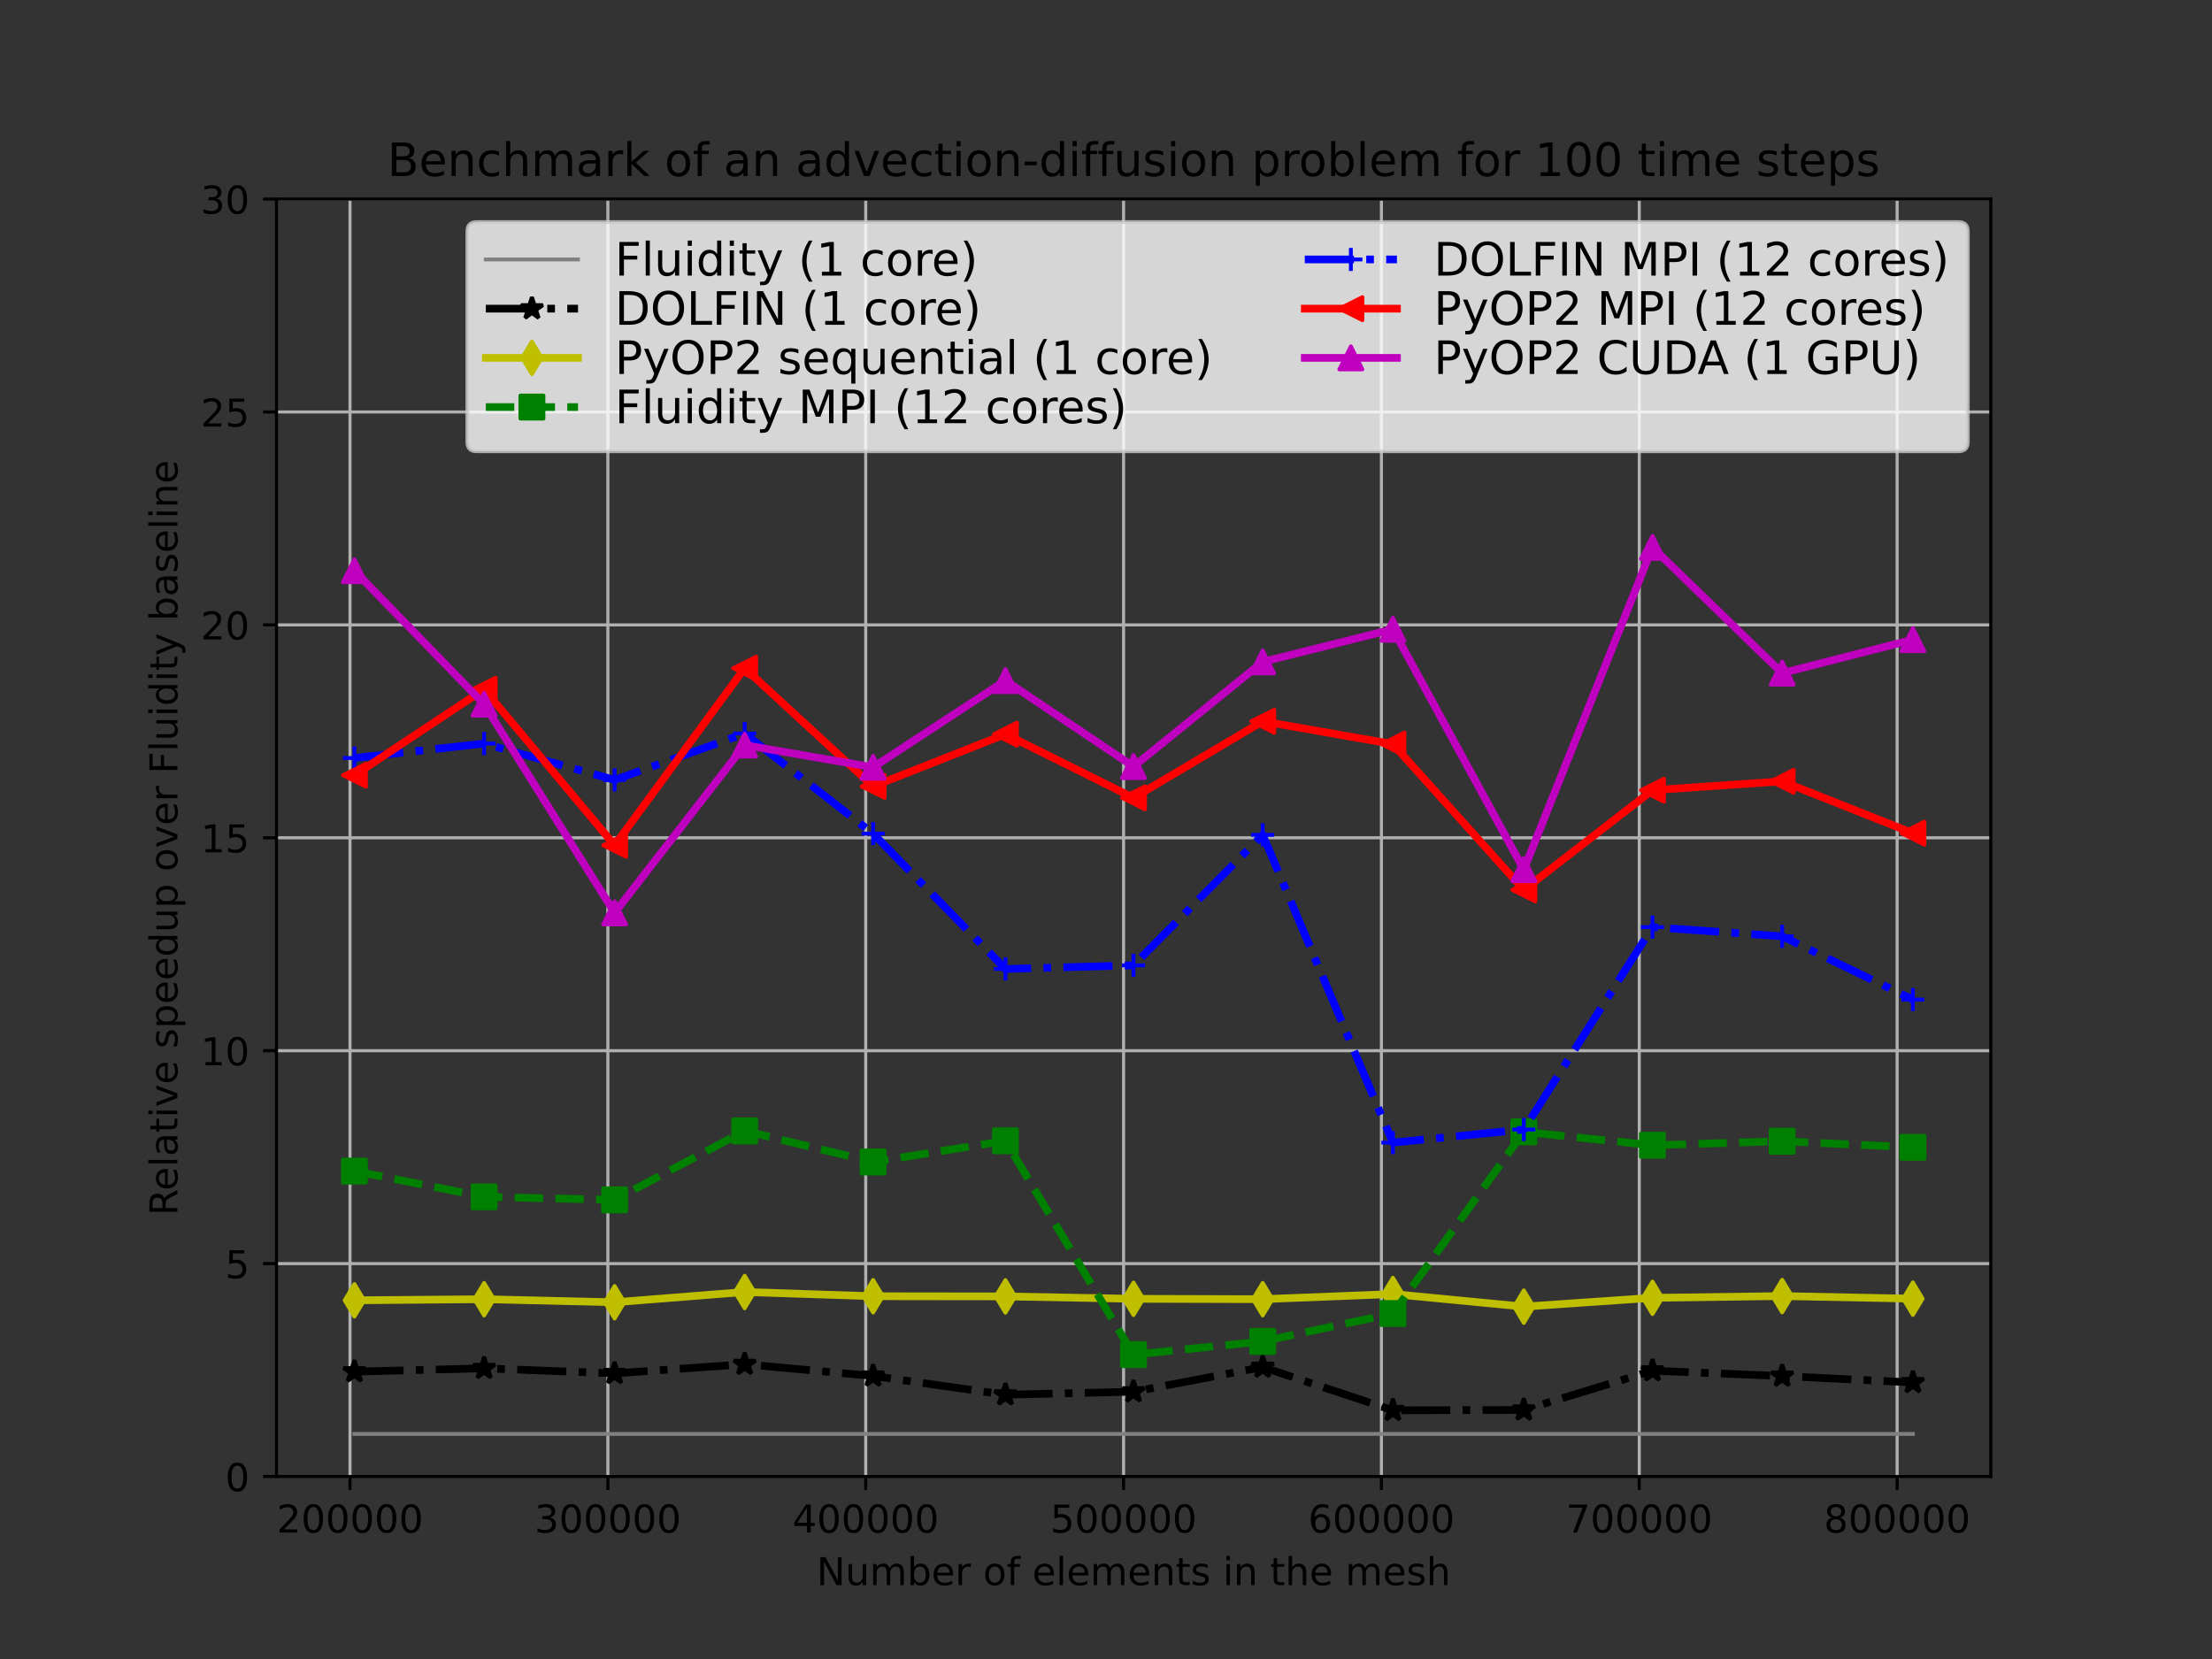 <?xml version="1.0" encoding="utf-8" standalone="no"?>
<!DOCTYPE svg PUBLIC "-//W3C//DTD SVG 1.1//EN"
  "http://www.w3.org/Graphics/SVG/1.1/DTD/svg11.dtd">
<!-- Created with matplotlib (https://matplotlib.org/) -->
<svg height="432pt" version="1.1" viewBox="0 0 576 432" width="576pt" xmlns="http://www.w3.org/2000/svg" xmlns:xlink="http://www.w3.org/1999/xlink">
 <rect x="0" y="0" width="576" height="432" fill="#333333" stroke="none"/>
 <defs>
  <style type="text/css">*{stroke-linecap:butt;stroke-linejoin:round;}</style>
 </defs>
 <g id="figure_1">
  <g id="patch_1">
   <path d="M 0 432 
L 576 432 
L 576 0 
L 0 0 
z
" style="fill:none;"/>
  </g>
  <g id="axes_1">
   <g id="patch_2">
    <path d="M 72 384.48 
L 518.4 384.48 
L 518.4 51.84 
L 72 51.84 
z
" style="fill:none;"/>
   </g>
   <g id="matplotlib.axis_1">
    <g id="xtick_1">
     <g id="line2d_1">
      <path clip-path="url(#pff2363f950)" d="M 91.141 384.48 
L 91.141 51.84 
" style="fill:none;stroke:#b0b0b0;stroke-linecap:square;stroke-width:0.8;"/>
     </g>
     <g id="line2d_2">
      <defs>
       <path d="M 0 0 
L 0 3.5 
" id="m04646d1bdc" style="stroke:#000000;stroke-width:0.8;"/>
      </defs>
      <g>
       <use style="stroke:#000000;stroke-width:0.8;" x="91.141" xlink:href="#m04646d1bdc" y="384.48"/>
      </g>
     </g>
     <g id="text_1">
      <!-- 200000 -->
      <g transform="translate(72.054 399.078)scale(0.1 -0.1)">
       <defs>
        <path d="M 19.188 8.297 
L 53.609 8.297 
L 53.609 0 
L 7.328 0 
L 7.328 8.297 
Q 12.938 14.109 22.625 23.891 
Q 32.328 33.688 34.812 36.531 
Q 39.547 41.844 41.422 45.531 
Q 43.312 49.219 43.312 52.781 
Q 43.312 58.594 39.234 62.25 
Q 35.156 65.922 28.609 65.922 
Q 23.969 65.922 18.812 64.312 
Q 13.672 62.703 7.812 59.422 
L 7.812 69.391 
Q 13.766 71.781 18.938 73 
Q 24.125 74.219 28.422 74.219 
Q 39.75 74.219 46.484 68.547 
Q 53.219 62.891 53.219 53.422 
Q 53.219 48.922 51.531 44.891 
Q 49.859 40.875 45.406 35.406 
Q 44.188 33.984 37.641 27.219 
Q 31.109 20.453 19.188 8.297 
z
" id="DejaVuSans-50"/>
        <path d="M 31.781 66.406 
Q 24.172 66.406 20.328 58.906 
Q 16.5 51.422 16.5 36.375 
Q 16.5 21.391 20.328 13.891 
Q 24.172 6.391 31.781 6.391 
Q 39.453 6.391 43.281 13.891 
Q 47.125 21.391 47.125 36.375 
Q 47.125 51.422 43.281 58.906 
Q 39.453 66.406 31.781 66.406 
z
M 31.781 74.219 
Q 44.047 74.219 50.516 64.516 
Q 56.984 54.828 56.984 36.375 
Q 56.984 17.969 50.516 8.266 
Q 44.047 -1.422 31.781 -1.422 
Q 19.531 -1.422 13.062 8.266 
Q 6.594 17.969 6.594 36.375 
Q 6.594 54.828 13.062 64.516 
Q 19.531 74.219 31.781 74.219 
z
" id="DejaVuSans-48"/>
       </defs>
       <use xlink:href="#DejaVuSans-50"/>
       <use x="63.623" xlink:href="#DejaVuSans-48"/>
       <use x="127.246" xlink:href="#DejaVuSans-48"/>
       <use x="190.869" xlink:href="#DejaVuSans-48"/>
       <use x="254.492" xlink:href="#DejaVuSans-48"/>
       <use x="318.115" xlink:href="#DejaVuSans-48"/>
      </g>
     </g>
    </g>
    <g id="xtick_2">
     <g id="line2d_3">
      <path clip-path="url(#pff2363f950)" d="M 158.286 384.48 
L 158.286 51.84 
" style="fill:none;stroke:#b0b0b0;stroke-linecap:square;stroke-width:0.8;"/>
     </g>
     <g id="line2d_4">
      <g>
       <use style="stroke:#000000;stroke-width:0.8;" x="158.286" xlink:href="#m04646d1bdc" y="384.48"/>
      </g>
     </g>
     <g id="text_2">
      <!-- 300000 -->
      <g transform="translate(139.198 399.078)scale(0.1 -0.1)">
       <defs>
        <path d="M 40.578 39.312 
Q 47.656 37.797 51.625 33 
Q 55.609 28.219 55.609 21.188 
Q 55.609 10.406 48.188 4.484 
Q 40.766 -1.422 27.094 -1.422 
Q 22.516 -1.422 17.656 -0.516 
Q 12.797 0.391 7.625 2.203 
L 7.625 11.719 
Q 11.719 9.328 16.594 8.109 
Q 21.484 6.891 26.812 6.891 
Q 36.078 6.891 40.938 10.547 
Q 45.797 14.203 45.797 21.188 
Q 45.797 27.641 41.281 31.266 
Q 36.766 34.906 28.719 34.906 
L 20.219 34.906 
L 20.219 43.016 
L 29.109 43.016 
Q 36.375 43.016 40.234 45.922 
Q 44.094 48.828 44.094 54.297 
Q 44.094 59.906 40.109 62.906 
Q 36.141 65.922 28.719 65.922 
Q 24.656 65.922 20.016 65.031 
Q 15.375 64.156 9.812 62.312 
L 9.812 71.094 
Q 15.438 72.656 20.344 73.438 
Q 25.25 74.219 29.594 74.219 
Q 40.828 74.219 47.359 69.109 
Q 53.906 64.016 53.906 55.328 
Q 53.906 49.266 50.438 45.094 
Q 46.969 40.922 40.578 39.312 
z
" id="DejaVuSans-51"/>
       </defs>
       <use xlink:href="#DejaVuSans-51"/>
       <use x="63.623" xlink:href="#DejaVuSans-48"/>
       <use x="127.246" xlink:href="#DejaVuSans-48"/>
       <use x="190.869" xlink:href="#DejaVuSans-48"/>
       <use x="254.492" xlink:href="#DejaVuSans-48"/>
       <use x="318.115" xlink:href="#DejaVuSans-48"/>
      </g>
     </g>
    </g>
    <g id="xtick_3">
     <g id="line2d_5">
      <path clip-path="url(#pff2363f950)" d="M 225.43 384.48 
L 225.43 51.84 
" style="fill:none;stroke:#b0b0b0;stroke-linecap:square;stroke-width:0.8;"/>
     </g>
     <g id="line2d_6">
      <g>
       <use style="stroke:#000000;stroke-width:0.8;" x="225.43" xlink:href="#m04646d1bdc" y="384.48"/>
      </g>
     </g>
     <g id="text_3">
      <!-- 400000 -->
      <g transform="translate(206.342 399.078)scale(0.1 -0.1)">
       <defs>
        <path d="M 37.797 64.312 
L 12.891 25.391 
L 37.797 25.391 
z
M 35.203 72.906 
L 47.609 72.906 
L 47.609 25.391 
L 58.016 25.391 
L 58.016 17.188 
L 47.609 17.188 
L 47.609 0 
L 37.797 0 
L 37.797 17.188 
L 4.891 17.188 
L 4.891 26.703 
z
" id="DejaVuSans-52"/>
       </defs>
       <use xlink:href="#DejaVuSans-52"/>
       <use x="63.623" xlink:href="#DejaVuSans-48"/>
       <use x="127.246" xlink:href="#DejaVuSans-48"/>
       <use x="190.869" xlink:href="#DejaVuSans-48"/>
       <use x="254.492" xlink:href="#DejaVuSans-48"/>
       <use x="318.115" xlink:href="#DejaVuSans-48"/>
      </g>
     </g>
    </g>
    <g id="xtick_4">
     <g id="line2d_7">
      <path clip-path="url(#pff2363f950)" d="M 292.574 384.48 
L 292.574 51.84 
" style="fill:none;stroke:#b0b0b0;stroke-linecap:square;stroke-width:0.8;"/>
     </g>
     <g id="line2d_8">
      <g>
       <use style="stroke:#000000;stroke-width:0.8;" x="292.574" xlink:href="#m04646d1bdc" y="384.48"/>
      </g>
     </g>
     <g id="text_4">
      <!-- 500000 -->
      <g transform="translate(273.486 399.078)scale(0.1 -0.1)">
       <defs>
        <path d="M 10.797 72.906 
L 49.516 72.906 
L 49.516 64.594 
L 19.828 64.594 
L 19.828 46.734 
Q 21.969 47.469 24.109 47.828 
Q 26.266 48.188 28.422 48.188 
Q 40.625 48.188 47.75 41.5 
Q 54.891 34.812 54.891 23.391 
Q 54.891 11.625 47.562 5.094 
Q 40.234 -1.422 26.906 -1.422 
Q 22.312 -1.422 17.547 -0.641 
Q 12.797 0.141 7.719 1.703 
L 7.719 11.625 
Q 12.109 9.234 16.797 8.062 
Q 21.484 6.891 26.703 6.891 
Q 35.156 6.891 40.078 11.328 
Q 45.016 15.766 45.016 23.391 
Q 45.016 31 40.078 35.438 
Q 35.156 39.891 26.703 39.891 
Q 22.75 39.891 18.812 39.016 
Q 14.891 38.141 10.797 36.281 
z
" id="DejaVuSans-53"/>
       </defs>
       <use xlink:href="#DejaVuSans-53"/>
       <use x="63.623" xlink:href="#DejaVuSans-48"/>
       <use x="127.246" xlink:href="#DejaVuSans-48"/>
       <use x="190.869" xlink:href="#DejaVuSans-48"/>
       <use x="254.492" xlink:href="#DejaVuSans-48"/>
       <use x="318.115" xlink:href="#DejaVuSans-48"/>
      </g>
     </g>
    </g>
    <g id="xtick_5">
     <g id="line2d_9">
      <path clip-path="url(#pff2363f950)" d="M 359.718 384.48 
L 359.718 51.84 
" style="fill:none;stroke:#b0b0b0;stroke-linecap:square;stroke-width:0.8;"/>
     </g>
     <g id="line2d_10">
      <g>
       <use style="stroke:#000000;stroke-width:0.8;" x="359.718" xlink:href="#m04646d1bdc" y="384.48"/>
      </g>
     </g>
     <g id="text_5">
      <!-- 600000 -->
      <g transform="translate(340.631 399.078)scale(0.1 -0.1)">
       <defs>
        <path d="M 33.016 40.375 
Q 26.375 40.375 22.484 35.828 
Q 18.609 31.297 18.609 23.391 
Q 18.609 15.531 22.484 10.953 
Q 26.375 6.391 33.016 6.391 
Q 39.656 6.391 43.531 10.953 
Q 47.406 15.531 47.406 23.391 
Q 47.406 31.297 43.531 35.828 
Q 39.656 40.375 33.016 40.375 
z
M 52.594 71.297 
L 52.594 62.312 
Q 48.875 64.062 45.094 64.984 
Q 41.312 65.922 37.594 65.922 
Q 27.828 65.922 22.672 59.328 
Q 17.531 52.734 16.797 39.406 
Q 19.672 43.656 24.016 45.922 
Q 28.375 48.188 33.594 48.188 
Q 44.578 48.188 50.953 41.516 
Q 57.328 34.859 57.328 23.391 
Q 57.328 12.156 50.688 5.359 
Q 44.047 -1.422 33.016 -1.422 
Q 20.359 -1.422 13.672 8.266 
Q 6.984 17.969 6.984 36.375 
Q 6.984 53.656 15.188 63.938 
Q 23.391 74.219 37.203 74.219 
Q 40.922 74.219 44.703 73.484 
Q 48.484 72.75 52.594 71.297 
z
" id="DejaVuSans-54"/>
       </defs>
       <use xlink:href="#DejaVuSans-54"/>
       <use x="63.623" xlink:href="#DejaVuSans-48"/>
       <use x="127.246" xlink:href="#DejaVuSans-48"/>
       <use x="190.869" xlink:href="#DejaVuSans-48"/>
       <use x="254.492" xlink:href="#DejaVuSans-48"/>
       <use x="318.115" xlink:href="#DejaVuSans-48"/>
      </g>
     </g>
    </g>
    <g id="xtick_6">
     <g id="line2d_11">
      <path clip-path="url(#pff2363f950)" d="M 426.862 384.48 
L 426.862 51.84 
" style="fill:none;stroke:#b0b0b0;stroke-linecap:square;stroke-width:0.8;"/>
     </g>
     <g id="line2d_12">
      <g>
       <use style="stroke:#000000;stroke-width:0.8;" x="426.862" xlink:href="#m04646d1bdc" y="384.48"/>
      </g>
     </g>
     <g id="text_6">
      <!-- 700000 -->
      <g transform="translate(407.775 399.078)scale(0.1 -0.1)">
       <defs>
        <path d="M 8.203 72.906 
L 55.078 72.906 
L 55.078 68.703 
L 28.609 0 
L 18.312 0 
L 43.219 64.594 
L 8.203 64.594 
z
" id="DejaVuSans-55"/>
       </defs>
       <use xlink:href="#DejaVuSans-55"/>
       <use x="63.623" xlink:href="#DejaVuSans-48"/>
       <use x="127.246" xlink:href="#DejaVuSans-48"/>
       <use x="190.869" xlink:href="#DejaVuSans-48"/>
       <use x="254.492" xlink:href="#DejaVuSans-48"/>
       <use x="318.115" xlink:href="#DejaVuSans-48"/>
      </g>
     </g>
    </g>
    <g id="xtick_7">
     <g id="line2d_13">
      <path clip-path="url(#pff2363f950)" d="M 494.007 384.48 
L 494.007 51.84 
" style="fill:none;stroke:#b0b0b0;stroke-linecap:square;stroke-width:0.8;"/>
     </g>
     <g id="line2d_14">
      <g>
       <use style="stroke:#000000;stroke-width:0.8;" x="494.007" xlink:href="#m04646d1bdc" y="384.48"/>
      </g>
     </g>
     <g id="text_7">
      <!-- 800000 -->
      <g transform="translate(474.919 399.078)scale(0.1 -0.1)">
       <defs>
        <path d="M 31.781 34.625 
Q 24.75 34.625 20.719 30.859 
Q 16.703 27.094 16.703 20.516 
Q 16.703 13.922 20.719 10.156 
Q 24.75 6.391 31.781 6.391 
Q 38.812 6.391 42.859 10.172 
Q 46.922 13.969 46.922 20.516 
Q 46.922 27.094 42.891 30.859 
Q 38.875 34.625 31.781 34.625 
z
M 21.922 38.812 
Q 15.578 40.375 12.031 44.719 
Q 8.5 49.078 8.5 55.328 
Q 8.5 64.062 14.719 69.141 
Q 20.953 74.219 31.781 74.219 
Q 42.672 74.219 48.875 69.141 
Q 55.078 64.062 55.078 55.328 
Q 55.078 49.078 51.531 44.719 
Q 48 40.375 41.703 38.812 
Q 48.828 37.156 52.797 32.312 
Q 56.781 27.484 56.781 20.516 
Q 56.781 9.906 50.312 4.234 
Q 43.844 -1.422 31.781 -1.422 
Q 19.734 -1.422 13.25 4.234 
Q 6.781 9.906 6.781 20.516 
Q 6.781 27.484 10.781 32.312 
Q 14.797 37.156 21.922 38.812 
z
M 18.312 54.391 
Q 18.312 48.734 21.844 45.562 
Q 25.391 42.391 31.781 42.391 
Q 38.141 42.391 41.719 45.562 
Q 45.312 48.734 45.312 54.391 
Q 45.312 60.062 41.719 63.234 
Q 38.141 66.406 31.781 66.406 
Q 25.391 66.406 21.844 63.234 
Q 18.312 60.062 18.312 54.391 
z
" id="DejaVuSans-56"/>
       </defs>
       <use xlink:href="#DejaVuSans-56"/>
       <use x="63.623" xlink:href="#DejaVuSans-48"/>
       <use x="127.246" xlink:href="#DejaVuSans-48"/>
       <use x="190.869" xlink:href="#DejaVuSans-48"/>
       <use x="254.492" xlink:href="#DejaVuSans-48"/>
       <use x="318.115" xlink:href="#DejaVuSans-48"/>
      </g>
     </g>
    </g>
    <g id="text_8">
     <!-- Number of elements in the mesh -->
     <g transform="translate(212.643 412.757)scale(0.1 -0.1)">
      <defs>
       <path d="M 9.812 72.906 
L 23.094 72.906 
L 55.422 11.922 
L 55.422 72.906 
L 64.984 72.906 
L 64.984 0 
L 51.703 0 
L 19.391 60.984 
L 19.391 0 
L 9.812 0 
z
" id="DejaVuSans-78"/>
       <path d="M 8.5 21.578 
L 8.5 54.688 
L 17.484 54.688 
L 17.484 21.922 
Q 17.484 14.156 20.5 10.266 
Q 23.531 6.391 29.594 6.391 
Q 36.859 6.391 41.078 11.031 
Q 45.312 15.672 45.312 23.688 
L 45.312 54.688 
L 54.297 54.688 
L 54.297 0 
L 45.312 0 
L 45.312 8.406 
Q 42.047 3.422 37.719 1 
Q 33.406 -1.422 27.688 -1.422 
Q 18.266 -1.422 13.375 4.438 
Q 8.5 10.297 8.5 21.578 
z
M 31.109 56 
z
" id="DejaVuSans-117"/>
       <path d="M 52 44.188 
Q 55.375 50.25 60.062 53.125 
Q 64.75 56 71.094 56 
Q 79.641 56 84.281 50.016 
Q 88.922 44.047 88.922 33.016 
L 88.922 0 
L 79.891 0 
L 79.891 32.719 
Q 79.891 40.578 77.094 44.375 
Q 74.312 48.188 68.609 48.188 
Q 61.625 48.188 57.562 43.547 
Q 53.516 38.922 53.516 30.906 
L 53.516 0 
L 44.484 0 
L 44.484 32.719 
Q 44.484 40.625 41.703 44.406 
Q 38.922 48.188 33.109 48.188 
Q 26.219 48.188 22.156 43.531 
Q 18.109 38.875 18.109 30.906 
L 18.109 0 
L 9.078 0 
L 9.078 54.688 
L 18.109 54.688 
L 18.109 46.188 
Q 21.188 51.219 25.484 53.609 
Q 29.781 56 35.688 56 
Q 41.656 56 45.828 52.969 
Q 50 49.953 52 44.188 
z
" id="DejaVuSans-109"/>
       <path d="M 48.688 27.297 
Q 48.688 37.203 44.609 42.844 
Q 40.531 48.484 33.406 48.484 
Q 26.266 48.484 22.188 42.844 
Q 18.109 37.203 18.109 27.297 
Q 18.109 17.391 22.188 11.75 
Q 26.266 6.109 33.406 6.109 
Q 40.531 6.109 44.609 11.75 
Q 48.688 17.391 48.688 27.297 
z
M 18.109 46.391 
Q 20.953 51.266 25.266 53.625 
Q 29.594 56 35.594 56 
Q 45.562 56 51.781 48.094 
Q 58.016 40.188 58.016 27.297 
Q 58.016 14.406 51.781 6.484 
Q 45.562 -1.422 35.594 -1.422 
Q 29.594 -1.422 25.266 0.953 
Q 20.953 3.328 18.109 8.203 
L 18.109 0 
L 9.078 0 
L 9.078 75.984 
L 18.109 75.984 
z
" id="DejaVuSans-98"/>
       <path d="M 56.203 29.594 
L 56.203 25.203 
L 14.891 25.203 
Q 15.484 15.922 20.484 11.062 
Q 25.484 6.203 34.422 6.203 
Q 39.594 6.203 44.453 7.469 
Q 49.312 8.734 54.109 11.281 
L 54.109 2.781 
Q 49.266 0.734 44.188 -0.344 
Q 39.109 -1.422 33.891 -1.422 
Q 20.797 -1.422 13.156 6.188 
Q 5.516 13.812 5.516 26.812 
Q 5.516 40.234 12.766 48.109 
Q 20.016 56 32.328 56 
Q 43.359 56 49.781 48.891 
Q 56.203 41.797 56.203 29.594 
z
M 47.219 32.234 
Q 47.125 39.594 43.094 43.984 
Q 39.062 48.391 32.422 48.391 
Q 24.906 48.391 20.391 44.141 
Q 15.875 39.891 15.188 32.172 
z
" id="DejaVuSans-101"/>
       <path d="M 41.109 46.297 
Q 39.594 47.172 37.812 47.578 
Q 36.031 48 33.891 48 
Q 26.266 48 22.188 43.047 
Q 18.109 38.094 18.109 28.812 
L 18.109 0 
L 9.078 0 
L 9.078 54.688 
L 18.109 54.688 
L 18.109 46.188 
Q 20.953 51.172 25.484 53.578 
Q 30.031 56 36.531 56 
Q 37.453 56 38.578 55.875 
Q 39.703 55.766 41.062 55.516 
z
" id="DejaVuSans-114"/>
       <path id="DejaVuSans-32"/>
       <path d="M 30.609 48.391 
Q 23.391 48.391 19.188 42.75 
Q 14.984 37.109 14.984 27.297 
Q 14.984 17.484 19.156 11.844 
Q 23.344 6.203 30.609 6.203 
Q 37.797 6.203 41.984 11.859 
Q 46.188 17.531 46.188 27.297 
Q 46.188 37.016 41.984 42.703 
Q 37.797 48.391 30.609 48.391 
z
M 30.609 56 
Q 42.328 56 49.016 48.375 
Q 55.719 40.766 55.719 27.297 
Q 55.719 13.875 49.016 6.219 
Q 42.328 -1.422 30.609 -1.422 
Q 18.844 -1.422 12.172 6.219 
Q 5.516 13.875 5.516 27.297 
Q 5.516 40.766 12.172 48.375 
Q 18.844 56 30.609 56 
z
" id="DejaVuSans-111"/>
       <path d="M 37.109 75.984 
L 37.109 68.5 
L 28.516 68.5 
Q 23.688 68.5 21.797 66.547 
Q 19.922 64.594 19.922 59.516 
L 19.922 54.688 
L 34.719 54.688 
L 34.719 47.703 
L 19.922 47.703 
L 19.922 0 
L 10.891 0 
L 10.891 47.703 
L 2.297 47.703 
L 2.297 54.688 
L 10.891 54.688 
L 10.891 58.5 
Q 10.891 67.625 15.141 71.797 
Q 19.391 75.984 28.609 75.984 
z
" id="DejaVuSans-102"/>
       <path d="M 9.422 75.984 
L 18.406 75.984 
L 18.406 0 
L 9.422 0 
z
" id="DejaVuSans-108"/>
       <path d="M 54.891 33.016 
L 54.891 0 
L 45.906 0 
L 45.906 32.719 
Q 45.906 40.484 42.875 44.328 
Q 39.844 48.188 33.797 48.188 
Q 26.516 48.188 22.312 43.547 
Q 18.109 38.922 18.109 30.906 
L 18.109 0 
L 9.078 0 
L 9.078 54.688 
L 18.109 54.688 
L 18.109 46.188 
Q 21.344 51.125 25.703 53.562 
Q 30.078 56 35.797 56 
Q 45.219 56 50.047 50.172 
Q 54.891 44.344 54.891 33.016 
z
" id="DejaVuSans-110"/>
       <path d="M 18.312 70.219 
L 18.312 54.688 
L 36.812 54.688 
L 36.812 47.703 
L 18.312 47.703 
L 18.312 18.016 
Q 18.312 11.328 20.141 9.422 
Q 21.969 7.516 27.594 7.516 
L 36.812 7.516 
L 36.812 0 
L 27.594 0 
Q 17.188 0 13.234 3.875 
Q 9.281 7.766 9.281 18.016 
L 9.281 47.703 
L 2.688 47.703 
L 2.688 54.688 
L 9.281 54.688 
L 9.281 70.219 
z
" id="DejaVuSans-116"/>
       <path d="M 44.281 53.078 
L 44.281 44.578 
Q 40.484 46.531 36.375 47.5 
Q 32.281 48.484 27.875 48.484 
Q 21.188 48.484 17.844 46.438 
Q 14.5 44.391 14.5 40.281 
Q 14.5 37.156 16.891 35.375 
Q 19.281 33.594 26.516 31.984 
L 29.594 31.297 
Q 39.156 29.25 43.188 25.516 
Q 47.219 21.781 47.219 15.094 
Q 47.219 7.469 41.188 3.016 
Q 35.156 -1.422 24.609 -1.422 
Q 20.219 -1.422 15.453 -0.562 
Q 10.688 0.297 5.422 2 
L 5.422 11.281 
Q 10.406 8.688 15.234 7.391 
Q 20.062 6.109 24.812 6.109 
Q 31.156 6.109 34.562 8.281 
Q 37.984 10.453 37.984 14.406 
Q 37.984 18.062 35.516 20.016 
Q 33.062 21.969 24.703 23.781 
L 21.578 24.516 
Q 13.234 26.266 9.516 29.906 
Q 5.812 33.547 5.812 39.891 
Q 5.812 47.609 11.281 51.797 
Q 16.75 56 26.812 56 
Q 31.781 56 36.172 55.266 
Q 40.578 54.547 44.281 53.078 
z
" id="DejaVuSans-115"/>
       <path d="M 9.422 54.688 
L 18.406 54.688 
L 18.406 0 
L 9.422 0 
z
M 9.422 75.984 
L 18.406 75.984 
L 18.406 64.594 
L 9.422 64.594 
z
" id="DejaVuSans-105"/>
       <path d="M 54.891 33.016 
L 54.891 0 
L 45.906 0 
L 45.906 32.719 
Q 45.906 40.484 42.875 44.328 
Q 39.844 48.188 33.797 48.188 
Q 26.516 48.188 22.312 43.547 
Q 18.109 38.922 18.109 30.906 
L 18.109 0 
L 9.078 0 
L 9.078 75.984 
L 18.109 75.984 
L 18.109 46.188 
Q 21.344 51.125 25.703 53.562 
Q 30.078 56 35.797 56 
Q 45.219 56 50.047 50.172 
Q 54.891 44.344 54.891 33.016 
z
" id="DejaVuSans-104"/>
      </defs>
      <use xlink:href="#DejaVuSans-78"/>
      <use x="74.805" xlink:href="#DejaVuSans-117"/>
      <use x="138.184" xlink:href="#DejaVuSans-109"/>
      <use x="235.596" xlink:href="#DejaVuSans-98"/>
      <use x="299.072" xlink:href="#DejaVuSans-101"/>
      <use x="360.596" xlink:href="#DejaVuSans-114"/>
      <use x="401.709" xlink:href="#DejaVuSans-32"/>
      <use x="433.496" xlink:href="#DejaVuSans-111"/>
      <use x="494.678" xlink:href="#DejaVuSans-102"/>
      <use x="529.883" xlink:href="#DejaVuSans-32"/>
      <use x="561.67" xlink:href="#DejaVuSans-101"/>
      <use x="623.193" xlink:href="#DejaVuSans-108"/>
      <use x="650.977" xlink:href="#DejaVuSans-101"/>
      <use x="712.5" xlink:href="#DejaVuSans-109"/>
      <use x="809.912" xlink:href="#DejaVuSans-101"/>
      <use x="871.436" xlink:href="#DejaVuSans-110"/>
      <use x="934.814" xlink:href="#DejaVuSans-116"/>
      <use x="974.023" xlink:href="#DejaVuSans-115"/>
      <use x="1026.123" xlink:href="#DejaVuSans-32"/>
      <use x="1057.91" xlink:href="#DejaVuSans-105"/>
      <use x="1085.693" xlink:href="#DejaVuSans-110"/>
      <use x="1149.072" xlink:href="#DejaVuSans-32"/>
      <use x="1180.859" xlink:href="#DejaVuSans-116"/>
      <use x="1220.068" xlink:href="#DejaVuSans-104"/>
      <use x="1283.447" xlink:href="#DejaVuSans-101"/>
      <use x="1344.971" xlink:href="#DejaVuSans-32"/>
      <use x="1376.758" xlink:href="#DejaVuSans-109"/>
      <use x="1474.17" xlink:href="#DejaVuSans-101"/>
      <use x="1535.693" xlink:href="#DejaVuSans-115"/>
      <use x="1587.793" xlink:href="#DejaVuSans-104"/>
     </g>
    </g>
   </g>
   <g id="matplotlib.axis_2">
    <g id="ytick_1">
     <g id="line2d_15">
      <path clip-path="url(#pff2363f950)" d="M 72 384.48 
L 518.4 384.48 
" style="fill:none;stroke:#b0b0b0;stroke-linecap:square;stroke-width:0.8;"/>
     </g>
     <g id="line2d_16">
      <defs>
       <path d="M 0 0 
L -3.5 0 
" id="m5bb1b2a99c" style="stroke:#000000;stroke-width:0.8;"/>
      </defs>
      <g>
       <use style="stroke:#000000;stroke-width:0.8;" x="72" xlink:href="#m5bb1b2a99c" y="384.48"/>
      </g>
     </g>
     <g id="text_9">
      <!-- 0 -->
      <g transform="translate(58.638 388.279)scale(0.1 -0.1)">
       <use xlink:href="#DejaVuSans-48"/>
      </g>
     </g>
    </g>
    <g id="ytick_2">
     <g id="line2d_17">
      <path clip-path="url(#pff2363f950)" d="M 72 329.04 
L 518.4 329.04 
" style="fill:none;stroke:#b0b0b0;stroke-linecap:square;stroke-width:0.8;"/>
     </g>
     <g id="line2d_18">
      <g>
       <use style="stroke:#000000;stroke-width:0.8;" x="72" xlink:href="#m5bb1b2a99c" y="329.04"/>
      </g>
     </g>
     <g id="text_10">
      <!-- 5 -->
      <g transform="translate(58.638 332.839)scale(0.1 -0.1)">
       <use xlink:href="#DejaVuSans-53"/>
      </g>
     </g>
    </g>
    <g id="ytick_3">
     <g id="line2d_19">
      <path clip-path="url(#pff2363f950)" d="M 72 273.6 
L 518.4 273.6 
" style="fill:none;stroke:#b0b0b0;stroke-linecap:square;stroke-width:0.8;"/>
     </g>
     <g id="line2d_20">
      <g>
       <use style="stroke:#000000;stroke-width:0.8;" x="72" xlink:href="#m5bb1b2a99c" y="273.6"/>
      </g>
     </g>
     <g id="text_11">
      <!-- 10 -->
      <g transform="translate(52.275 277.399)scale(0.1 -0.1)">
       <defs>
        <path d="M 12.406 8.297 
L 28.516 8.297 
L 28.516 63.922 
L 10.984 60.406 
L 10.984 69.391 
L 28.422 72.906 
L 38.281 72.906 
L 38.281 8.297 
L 54.391 8.297 
L 54.391 0 
L 12.406 0 
z
" id="DejaVuSans-49"/>
       </defs>
       <use xlink:href="#DejaVuSans-49"/>
       <use x="63.623" xlink:href="#DejaVuSans-48"/>
      </g>
     </g>
    </g>
    <g id="ytick_4">
     <g id="line2d_21">
      <path clip-path="url(#pff2363f950)" d="M 72 218.16 
L 518.4 218.16 
" style="fill:none;stroke:#b0b0b0;stroke-linecap:square;stroke-width:0.8;"/>
     </g>
     <g id="line2d_22">
      <g>
       <use style="stroke:#000000;stroke-width:0.8;" x="72" xlink:href="#m5bb1b2a99c" y="218.16"/>
      </g>
     </g>
     <g id="text_12">
      <!-- 15 -->
      <g transform="translate(52.275 221.959)scale(0.1 -0.1)">
       <use xlink:href="#DejaVuSans-49"/>
       <use x="63.623" xlink:href="#DejaVuSans-53"/>
      </g>
     </g>
    </g>
    <g id="ytick_5">
     <g id="line2d_23">
      <path clip-path="url(#pff2363f950)" d="M 72 162.72 
L 518.4 162.72 
" style="fill:none;stroke:#b0b0b0;stroke-linecap:square;stroke-width:0.8;"/>
     </g>
     <g id="line2d_24">
      <g>
       <use style="stroke:#000000;stroke-width:0.8;" x="72" xlink:href="#m5bb1b2a99c" y="162.72"/>
      </g>
     </g>
     <g id="text_13">
      <!-- 20 -->
      <g transform="translate(52.275 166.519)scale(0.1 -0.1)">
       <use xlink:href="#DejaVuSans-50"/>
       <use x="63.623" xlink:href="#DejaVuSans-48"/>
      </g>
     </g>
    </g>
    <g id="ytick_6">
     <g id="line2d_25">
      <path clip-path="url(#pff2363f950)" d="M 72 107.28 
L 518.4 107.28 
" style="fill:none;stroke:#b0b0b0;stroke-linecap:square;stroke-width:0.8;"/>
     </g>
     <g id="line2d_26">
      <g>
       <use style="stroke:#000000;stroke-width:0.8;" x="72" xlink:href="#m5bb1b2a99c" y="107.28"/>
      </g>
     </g>
     <g id="text_14">
      <!-- 25 -->
      <g transform="translate(52.275 111.079)scale(0.1 -0.1)">
       <use xlink:href="#DejaVuSans-50"/>
       <use x="63.623" xlink:href="#DejaVuSans-53"/>
      </g>
     </g>
    </g>
    <g id="ytick_7">
     <g id="line2d_27">
      <path clip-path="url(#pff2363f950)" d="M 72 51.84 
L 518.4 51.84 
" style="fill:none;stroke:#b0b0b0;stroke-linecap:square;stroke-width:0.8;"/>
     </g>
     <g id="line2d_28">
      <g>
       <use style="stroke:#000000;stroke-width:0.8;" x="72" xlink:href="#m5bb1b2a99c" y="51.84"/>
      </g>
     </g>
     <g id="text_15">
      <!-- 30 -->
      <g transform="translate(52.275 55.639)scale(0.1 -0.1)">
       <use xlink:href="#DejaVuSans-51"/>
       <use x="63.623" xlink:href="#DejaVuSans-48"/>
      </g>
     </g>
    </g>
    <g id="text_16">
     <!-- Relative speedup over Fluidity baseline -->
     <g transform="translate(46.195 316.529)rotate(-90)scale(0.1 -0.1)">
      <defs>
       <path d="M 44.391 34.188 
Q 47.562 33.109 50.562 29.594 
Q 53.562 26.078 56.594 19.922 
L 66.609 0 
L 56 0 
L 46.688 18.703 
Q 43.062 26.031 39.672 28.422 
Q 36.281 30.812 30.422 30.812 
L 19.672 30.812 
L 19.672 0 
L 9.812 0 
L 9.812 72.906 
L 32.078 72.906 
Q 44.578 72.906 50.734 67.672 
Q 56.891 62.453 56.891 51.906 
Q 56.891 45.016 53.688 40.469 
Q 50.484 35.938 44.391 34.188 
z
M 19.672 64.797 
L 19.672 38.922 
L 32.078 38.922 
Q 39.203 38.922 42.844 42.219 
Q 46.484 45.516 46.484 51.906 
Q 46.484 58.297 42.844 61.547 
Q 39.203 64.797 32.078 64.797 
z
" id="DejaVuSans-82"/>
       <path d="M 34.281 27.484 
Q 23.391 27.484 19.188 25 
Q 14.984 22.516 14.984 16.5 
Q 14.984 11.719 18.141 8.906 
Q 21.297 6.109 26.703 6.109 
Q 34.188 6.109 38.703 11.406 
Q 43.219 16.703 43.219 25.484 
L 43.219 27.484 
z
M 52.203 31.203 
L 52.203 0 
L 43.219 0 
L 43.219 8.297 
Q 40.141 3.328 35.547 0.953 
Q 30.953 -1.422 24.312 -1.422 
Q 15.922 -1.422 10.953 3.297 
Q 6 8.016 6 15.922 
Q 6 25.141 12.172 29.828 
Q 18.359 34.516 30.609 34.516 
L 43.219 34.516 
L 43.219 35.406 
Q 43.219 41.609 39.141 45 
Q 35.062 48.391 27.688 48.391 
Q 23 48.391 18.547 47.266 
Q 14.109 46.141 10.016 43.891 
L 10.016 52.203 
Q 14.938 54.109 19.578 55.047 
Q 24.219 56 28.609 56 
Q 40.484 56 46.344 49.844 
Q 52.203 43.703 52.203 31.203 
z
" id="DejaVuSans-97"/>
       <path d="M 2.984 54.688 
L 12.5 54.688 
L 29.594 8.797 
L 46.688 54.688 
L 56.203 54.688 
L 35.688 0 
L 23.484 0 
z
" id="DejaVuSans-118"/>
       <path d="M 18.109 8.203 
L 18.109 -20.797 
L 9.078 -20.797 
L 9.078 54.688 
L 18.109 54.688 
L 18.109 46.391 
Q 20.953 51.266 25.266 53.625 
Q 29.594 56 35.594 56 
Q 45.562 56 51.781 48.094 
Q 58.016 40.188 58.016 27.297 
Q 58.016 14.406 51.781 6.484 
Q 45.562 -1.422 35.594 -1.422 
Q 29.594 -1.422 25.266 0.953 
Q 20.953 3.328 18.109 8.203 
z
M 48.688 27.297 
Q 48.688 37.203 44.609 42.844 
Q 40.531 48.484 33.406 48.484 
Q 26.266 48.484 22.188 42.844 
Q 18.109 37.203 18.109 27.297 
Q 18.109 17.391 22.188 11.75 
Q 26.266 6.109 33.406 6.109 
Q 40.531 6.109 44.609 11.75 
Q 48.688 17.391 48.688 27.297 
z
" id="DejaVuSans-112"/>
       <path d="M 45.406 46.391 
L 45.406 75.984 
L 54.391 75.984 
L 54.391 0 
L 45.406 0 
L 45.406 8.203 
Q 42.578 3.328 38.25 0.953 
Q 33.938 -1.422 27.875 -1.422 
Q 17.969 -1.422 11.734 6.484 
Q 5.516 14.406 5.516 27.297 
Q 5.516 40.188 11.734 48.094 
Q 17.969 56 27.875 56 
Q 33.938 56 38.25 53.625 
Q 42.578 51.266 45.406 46.391 
z
M 14.797 27.297 
Q 14.797 17.391 18.875 11.75 
Q 22.953 6.109 30.078 6.109 
Q 37.203 6.109 41.297 11.75 
Q 45.406 17.391 45.406 27.297 
Q 45.406 37.203 41.297 42.844 
Q 37.203 48.484 30.078 48.484 
Q 22.953 48.484 18.875 42.844 
Q 14.797 37.203 14.797 27.297 
z
" id="DejaVuSans-100"/>
       <path d="M 9.812 72.906 
L 51.703 72.906 
L 51.703 64.594 
L 19.672 64.594 
L 19.672 43.109 
L 48.578 43.109 
L 48.578 34.812 
L 19.672 34.812 
L 19.672 0 
L 9.812 0 
z
" id="DejaVuSans-70"/>
       <path d="M 32.172 -5.078 
Q 28.375 -14.844 24.75 -17.812 
Q 21.141 -20.797 15.094 -20.797 
L 7.906 -20.797 
L 7.906 -13.281 
L 13.188 -13.281 
Q 16.891 -13.281 18.938 -11.516 
Q 21 -9.766 23.484 -3.219 
L 25.094 0.875 
L 2.984 54.688 
L 12.5 54.688 
L 29.594 11.922 
L 46.688 54.688 
L 56.203 54.688 
z
" id="DejaVuSans-121"/>
      </defs>
      <use xlink:href="#DejaVuSans-82"/>
      <use x="64.982" xlink:href="#DejaVuSans-101"/>
      <use x="126.506" xlink:href="#DejaVuSans-108"/>
      <use x="154.289" xlink:href="#DejaVuSans-97"/>
      <use x="215.568" xlink:href="#DejaVuSans-116"/>
      <use x="254.777" xlink:href="#DejaVuSans-105"/>
      <use x="282.561" xlink:href="#DejaVuSans-118"/>
      <use x="341.74" xlink:href="#DejaVuSans-101"/>
      <use x="403.264" xlink:href="#DejaVuSans-32"/>
      <use x="435.051" xlink:href="#DejaVuSans-115"/>
      <use x="487.15" xlink:href="#DejaVuSans-112"/>
      <use x="550.627" xlink:href="#DejaVuSans-101"/>
      <use x="612.15" xlink:href="#DejaVuSans-101"/>
      <use x="673.674" xlink:href="#DejaVuSans-100"/>
      <use x="737.15" xlink:href="#DejaVuSans-117"/>
      <use x="800.529" xlink:href="#DejaVuSans-112"/>
      <use x="864.006" xlink:href="#DejaVuSans-32"/>
      <use x="895.793" xlink:href="#DejaVuSans-111"/>
      <use x="956.975" xlink:href="#DejaVuSans-118"/>
      <use x="1016.154" xlink:href="#DejaVuSans-101"/>
      <use x="1077.678" xlink:href="#DejaVuSans-114"/>
      <use x="1118.791" xlink:href="#DejaVuSans-32"/>
      <use x="1150.578" xlink:href="#DejaVuSans-70"/>
      <use x="1208.098" xlink:href="#DejaVuSans-108"/>
      <use x="1235.881" xlink:href="#DejaVuSans-117"/>
      <use x="1299.26" xlink:href="#DejaVuSans-105"/>
      <use x="1327.043" xlink:href="#DejaVuSans-100"/>
      <use x="1390.52" xlink:href="#DejaVuSans-105"/>
      <use x="1418.303" xlink:href="#DejaVuSans-116"/>
      <use x="1457.512" xlink:href="#DejaVuSans-121"/>
      <use x="1516.691" xlink:href="#DejaVuSans-32"/>
      <use x="1548.479" xlink:href="#DejaVuSans-98"/>
      <use x="1611.955" xlink:href="#DejaVuSans-97"/>
      <use x="1673.234" xlink:href="#DejaVuSans-115"/>
      <use x="1725.334" xlink:href="#DejaVuSans-101"/>
      <use x="1786.857" xlink:href="#DejaVuSans-108"/>
      <use x="1814.641" xlink:href="#DejaVuSans-105"/>
      <use x="1842.424" xlink:href="#DejaVuSans-110"/>
      <use x="1905.803" xlink:href="#DejaVuSans-101"/>
     </g>
    </g>
   </g>
   <g id="line2d_29">
    <path clip-path="url(#pff2363f950)" d="M 92.291 373.392 
L 126.065 373.392 
L 160.043 373.392 
L 193.908 373.392 
L 227.352 373.392 
L 261.81 373.392 
L 295.16 373.392 
L 328.806 373.392 
L 362.709 373.392 
L 396.798 373.392 
L 430.3 373.392 
L 464.069 373.392 
L 498.109 373.392 
" style="fill:none;stroke:#808080;stroke-linecap:square;"/>
   </g>
   <g id="line2d_30">
    <path clip-path="url(#pff2363f950)" d="M 92.291 357.168 
L 126.065 356.308 
L 160.043 357.623 
L 193.908 355.242 
L 227.352 358.292 
L 261.81 363.185 
L 295.16 362.396 
L 328.806 355.993 
L 362.709 367.25 
L 396.798 367.14 
L 430.3 356.931 
L 464.069 358.315 
L 498.109 359.984 
" style="fill:none;stroke:#000000;stroke-dasharray:12.8,3.2,2,3.2;stroke-dashoffset:0;stroke-width:2;"/>
    <defs>
     <path d="M 0 -3 
L -0.674 -0.927 
L -2.853 -0.927 
L -1.09 0.354 
L -1.763 2.427 
L -0 1.146 
L 1.763 2.427 
L 1.09 0.354 
L 2.853 -0.927 
L 0.674 -0.927 
z
" id="m0d737653b2" style="stroke:#000000;stroke-linejoin:bevel;"/>
    </defs>
    <g clip-path="url(#pff2363f950)">
     <use style="stroke:#000000;stroke-linejoin:bevel;" x="92.291" xlink:href="#m0d737653b2" y="357.168"/>
     <use style="stroke:#000000;stroke-linejoin:bevel;" x="126.065" xlink:href="#m0d737653b2" y="356.308"/>
     <use style="stroke:#000000;stroke-linejoin:bevel;" x="160.043" xlink:href="#m0d737653b2" y="357.623"/>
     <use style="stroke:#000000;stroke-linejoin:bevel;" x="193.908" xlink:href="#m0d737653b2" y="355.242"/>
     <use style="stroke:#000000;stroke-linejoin:bevel;" x="227.352" xlink:href="#m0d737653b2" y="358.292"/>
     <use style="stroke:#000000;stroke-linejoin:bevel;" x="261.81" xlink:href="#m0d737653b2" y="363.185"/>
     <use style="stroke:#000000;stroke-linejoin:bevel;" x="295.16" xlink:href="#m0d737653b2" y="362.396"/>
     <use style="stroke:#000000;stroke-linejoin:bevel;" x="328.806" xlink:href="#m0d737653b2" y="355.993"/>
     <use style="stroke:#000000;stroke-linejoin:bevel;" x="362.709" xlink:href="#m0d737653b2" y="367.25"/>
     <use style="stroke:#000000;stroke-linejoin:bevel;" x="396.798" xlink:href="#m0d737653b2" y="367.14"/>
     <use style="stroke:#000000;stroke-linejoin:bevel;" x="430.3" xlink:href="#m0d737653b2" y="356.931"/>
     <use style="stroke:#000000;stroke-linejoin:bevel;" x="464.069" xlink:href="#m0d737653b2" y="358.315"/>
     <use style="stroke:#000000;stroke-linejoin:bevel;" x="498.109" xlink:href="#m0d737653b2" y="359.984"/>
    </g>
   </g>
   <g id="line2d_31">
    <path clip-path="url(#pff2363f950)" d="M 92.291 338.601 
L 126.065 338.309 
L 160.043 339.112 
L 193.908 336.432 
L 227.352 337.535 
L 261.81 337.579 
L 295.16 338.206 
L 328.806 338.304 
L 362.709 336.966 
L 396.798 340.245 
L 430.3 337.952 
L 464.069 337.492 
L 498.109 338.169 
" style="fill:none;stroke:#bfbf00;stroke-linecap:square;stroke-width:2;"/>
    <defs>
     <path d="M -0 4.243 
L 2.546 0 
L 0 -4.243 
L -2.546 -0 
z
" id="mc8d75ba3af" style="stroke:#bfbf00;stroke-linejoin:miter;"/>
    </defs>
    <g clip-path="url(#pff2363f950)">
     <use style="fill:#bfbf00;stroke:#bfbf00;stroke-linejoin:miter;" x="92.291" xlink:href="#mc8d75ba3af" y="338.601"/>
     <use style="fill:#bfbf00;stroke:#bfbf00;stroke-linejoin:miter;" x="126.065" xlink:href="#mc8d75ba3af" y="338.309"/>
     <use style="fill:#bfbf00;stroke:#bfbf00;stroke-linejoin:miter;" x="160.043" xlink:href="#mc8d75ba3af" y="339.112"/>
     <use style="fill:#bfbf00;stroke:#bfbf00;stroke-linejoin:miter;" x="193.908" xlink:href="#mc8d75ba3af" y="336.432"/>
     <use style="fill:#bfbf00;stroke:#bfbf00;stroke-linejoin:miter;" x="227.352" xlink:href="#mc8d75ba3af" y="337.535"/>
     <use style="fill:#bfbf00;stroke:#bfbf00;stroke-linejoin:miter;" x="261.81" xlink:href="#mc8d75ba3af" y="337.579"/>
     <use style="fill:#bfbf00;stroke:#bfbf00;stroke-linejoin:miter;" x="295.16" xlink:href="#mc8d75ba3af" y="338.206"/>
     <use style="fill:#bfbf00;stroke:#bfbf00;stroke-linejoin:miter;" x="328.806" xlink:href="#mc8d75ba3af" y="338.304"/>
     <use style="fill:#bfbf00;stroke:#bfbf00;stroke-linejoin:miter;" x="362.709" xlink:href="#mc8d75ba3af" y="336.966"/>
     <use style="fill:#bfbf00;stroke:#bfbf00;stroke-linejoin:miter;" x="396.798" xlink:href="#mc8d75ba3af" y="340.245"/>
     <use style="fill:#bfbf00;stroke:#bfbf00;stroke-linejoin:miter;" x="430.3" xlink:href="#mc8d75ba3af" y="337.952"/>
     <use style="fill:#bfbf00;stroke:#bfbf00;stroke-linejoin:miter;" x="464.069" xlink:href="#mc8d75ba3af" y="337.492"/>
     <use style="fill:#bfbf00;stroke:#bfbf00;stroke-linejoin:miter;" x="498.109" xlink:href="#mc8d75ba3af" y="338.169"/>
    </g>
   </g>
   <g id="line2d_32">
    <path clip-path="url(#pff2363f950)" d="M 92.291 304.955 
L 126.065 311.648 
L 160.043 312.445 
L 193.908 294.484 
L 227.352 302.571 
L 261.81 297.072 
L 295.16 352.747 
L 328.806 349.298 
L 362.709 342.033 
L 396.798 294.743 
L 430.3 298.216 
L 464.069 297.176 
L 498.109 298.749 
" style="fill:none;stroke:#008000;stroke-dasharray:7.4,3.2;stroke-dashoffset:0;stroke-width:2;"/>
    <defs>
     <path d="M -3 3 
L 3 3 
L 3 -3 
L -3 -3 
z
" id="m233a55ce58" style="stroke:#008000;stroke-linejoin:miter;"/>
    </defs>
    <g clip-path="url(#pff2363f950)">
     <use style="fill:#008000;stroke:#008000;stroke-linejoin:miter;" x="92.291" xlink:href="#m233a55ce58" y="304.955"/>
     <use style="fill:#008000;stroke:#008000;stroke-linejoin:miter;" x="126.065" xlink:href="#m233a55ce58" y="311.648"/>
     <use style="fill:#008000;stroke:#008000;stroke-linejoin:miter;" x="160.043" xlink:href="#m233a55ce58" y="312.445"/>
     <use style="fill:#008000;stroke:#008000;stroke-linejoin:miter;" x="193.908" xlink:href="#m233a55ce58" y="294.484"/>
     <use style="fill:#008000;stroke:#008000;stroke-linejoin:miter;" x="227.352" xlink:href="#m233a55ce58" y="302.571"/>
     <use style="fill:#008000;stroke:#008000;stroke-linejoin:miter;" x="261.81" xlink:href="#m233a55ce58" y="297.072"/>
     <use style="fill:#008000;stroke:#008000;stroke-linejoin:miter;" x="295.16" xlink:href="#m233a55ce58" y="352.747"/>
     <use style="fill:#008000;stroke:#008000;stroke-linejoin:miter;" x="328.806" xlink:href="#m233a55ce58" y="349.298"/>
     <use style="fill:#008000;stroke:#008000;stroke-linejoin:miter;" x="362.709" xlink:href="#m233a55ce58" y="342.033"/>
     <use style="fill:#008000;stroke:#008000;stroke-linejoin:miter;" x="396.798" xlink:href="#m233a55ce58" y="294.743"/>
     <use style="fill:#008000;stroke:#008000;stroke-linejoin:miter;" x="430.3" xlink:href="#m233a55ce58" y="298.216"/>
     <use style="fill:#008000;stroke:#008000;stroke-linejoin:miter;" x="464.069" xlink:href="#m233a55ce58" y="297.176"/>
     <use style="fill:#008000;stroke:#008000;stroke-linejoin:miter;" x="498.109" xlink:href="#m233a55ce58" y="298.749"/>
    </g>
   </g>
   <g id="line2d_33">
    <path clip-path="url(#pff2363f950)" d="M 92.291 197.379 
L 126.065 193.616 
L 160.043 203.096 
L 193.908 191.014 
L 227.352 217.069 
L 261.81 252.317 
L 295.16 251.368 
L 328.806 217.395 
L 362.709 297.534 
L 396.798 294.118 
L 430.3 241.422 
L 464.069 243.816 
L 498.109 260.287 
" style="fill:none;stroke:#0000ff;stroke-dasharray:12.8,3.2,2,3.2;stroke-dashoffset:0;stroke-width:2;"/>
    <defs>
     <path d="M -3 0 
L 3 0 
M 0 3 
L 0 -3 
" id="m93ffbec4b2" style="stroke:#0000ff;"/>
    </defs>
    <g clip-path="url(#pff2363f950)">
     <use style="fill:#0000ff;stroke:#0000ff;" x="92.291" xlink:href="#m93ffbec4b2" y="197.379"/>
     <use style="fill:#0000ff;stroke:#0000ff;" x="126.065" xlink:href="#m93ffbec4b2" y="193.616"/>
     <use style="fill:#0000ff;stroke:#0000ff;" x="160.043" xlink:href="#m93ffbec4b2" y="203.096"/>
     <use style="fill:#0000ff;stroke:#0000ff;" x="193.908" xlink:href="#m93ffbec4b2" y="191.014"/>
     <use style="fill:#0000ff;stroke:#0000ff;" x="227.352" xlink:href="#m93ffbec4b2" y="217.069"/>
     <use style="fill:#0000ff;stroke:#0000ff;" x="261.81" xlink:href="#m93ffbec4b2" y="252.317"/>
     <use style="fill:#0000ff;stroke:#0000ff;" x="295.16" xlink:href="#m93ffbec4b2" y="251.368"/>
     <use style="fill:#0000ff;stroke:#0000ff;" x="328.806" xlink:href="#m93ffbec4b2" y="217.395"/>
     <use style="fill:#0000ff;stroke:#0000ff;" x="362.709" xlink:href="#m93ffbec4b2" y="297.534"/>
     <use style="fill:#0000ff;stroke:#0000ff;" x="396.798" xlink:href="#m93ffbec4b2" y="294.118"/>
     <use style="fill:#0000ff;stroke:#0000ff;" x="430.3" xlink:href="#m93ffbec4b2" y="241.422"/>
     <use style="fill:#0000ff;stroke:#0000ff;" x="464.069" xlink:href="#m93ffbec4b2" y="243.816"/>
     <use style="fill:#0000ff;stroke:#0000ff;" x="498.109" xlink:href="#m93ffbec4b2" y="260.287"/>
    </g>
   </g>
   <g id="line2d_34">
    <path clip-path="url(#pff2363f950)" d="M 92.291 201.875 
L 126.065 179.475 
L 160.043 220.113 
L 193.908 173.999 
L 227.352 204.775 
L 261.81 191.182 
L 295.16 207.759 
L 328.806 187.828 
L 362.709 193.762 
L 396.798 231.731 
L 430.3 205.767 
L 464.069 203.453 
L 498.109 216.958 
" style="fill:none;stroke:#ff0000;stroke-linecap:square;stroke-width:2;"/>
    <defs>
     <path d="M -3 -0 
L 3 3 
L 3 -3 
z
" id="mae9009a32c" style="stroke:#ff0000;stroke-linejoin:miter;"/>
    </defs>
    <g clip-path="url(#pff2363f950)">
     <use style="fill:#ff0000;stroke:#ff0000;stroke-linejoin:miter;" x="92.291" xlink:href="#mae9009a32c" y="201.875"/>
     <use style="fill:#ff0000;stroke:#ff0000;stroke-linejoin:miter;" x="126.065" xlink:href="#mae9009a32c" y="179.475"/>
     <use style="fill:#ff0000;stroke:#ff0000;stroke-linejoin:miter;" x="160.043" xlink:href="#mae9009a32c" y="220.113"/>
     <use style="fill:#ff0000;stroke:#ff0000;stroke-linejoin:miter;" x="193.908" xlink:href="#mae9009a32c" y="173.999"/>
     <use style="fill:#ff0000;stroke:#ff0000;stroke-linejoin:miter;" x="227.352" xlink:href="#mae9009a32c" y="204.775"/>
     <use style="fill:#ff0000;stroke:#ff0000;stroke-linejoin:miter;" x="261.81" xlink:href="#mae9009a32c" y="191.182"/>
     <use style="fill:#ff0000;stroke:#ff0000;stroke-linejoin:miter;" x="295.16" xlink:href="#mae9009a32c" y="207.759"/>
     <use style="fill:#ff0000;stroke:#ff0000;stroke-linejoin:miter;" x="328.806" xlink:href="#mae9009a32c" y="187.828"/>
     <use style="fill:#ff0000;stroke:#ff0000;stroke-linejoin:miter;" x="362.709" xlink:href="#mae9009a32c" y="193.762"/>
     <use style="fill:#ff0000;stroke:#ff0000;stroke-linejoin:miter;" x="396.798" xlink:href="#mae9009a32c" y="231.731"/>
     <use style="fill:#ff0000;stroke:#ff0000;stroke-linejoin:miter;" x="430.3" xlink:href="#mae9009a32c" y="205.767"/>
     <use style="fill:#ff0000;stroke:#ff0000;stroke-linejoin:miter;" x="464.069" xlink:href="#mae9009a32c" y="203.453"/>
     <use style="fill:#ff0000;stroke:#ff0000;stroke-linejoin:miter;" x="498.109" xlink:href="#mae9009a32c" y="216.958"/>
    </g>
   </g>
   <g id="line2d_35">
    <path clip-path="url(#pff2363f950)" d="M 92.291 148.617 
L 126.065 183.372 
L 160.043 237.706 
L 193.908 194.02 
L 227.352 199.801 
L 261.81 177.223 
L 295.16 199.617 
L 328.806 172.349 
L 362.709 163.861 
L 396.798 226.453 
L 430.3 142.536 
L 464.069 175.277 
L 498.109 166.56 
" style="fill:none;stroke:#bf00bf;stroke-linecap:square;stroke-width:2;"/>
    <defs>
     <path d="M 0 -3 
L -3 3 
L 3 3 
z
" id="m760d4df65d" style="stroke:#bf00bf;stroke-linejoin:miter;"/>
    </defs>
    <g clip-path="url(#pff2363f950)">
     <use style="fill:#bf00bf;stroke:#bf00bf;stroke-linejoin:miter;" x="92.291" xlink:href="#m760d4df65d" y="148.617"/>
     <use style="fill:#bf00bf;stroke:#bf00bf;stroke-linejoin:miter;" x="126.065" xlink:href="#m760d4df65d" y="183.372"/>
     <use style="fill:#bf00bf;stroke:#bf00bf;stroke-linejoin:miter;" x="160.043" xlink:href="#m760d4df65d" y="237.706"/>
     <use style="fill:#bf00bf;stroke:#bf00bf;stroke-linejoin:miter;" x="193.908" xlink:href="#m760d4df65d" y="194.02"/>
     <use style="fill:#bf00bf;stroke:#bf00bf;stroke-linejoin:miter;" x="227.352" xlink:href="#m760d4df65d" y="199.801"/>
     <use style="fill:#bf00bf;stroke:#bf00bf;stroke-linejoin:miter;" x="261.81" xlink:href="#m760d4df65d" y="177.223"/>
     <use style="fill:#bf00bf;stroke:#bf00bf;stroke-linejoin:miter;" x="295.16" xlink:href="#m760d4df65d" y="199.617"/>
     <use style="fill:#bf00bf;stroke:#bf00bf;stroke-linejoin:miter;" x="328.806" xlink:href="#m760d4df65d" y="172.349"/>
     <use style="fill:#bf00bf;stroke:#bf00bf;stroke-linejoin:miter;" x="362.709" xlink:href="#m760d4df65d" y="163.861"/>
     <use style="fill:#bf00bf;stroke:#bf00bf;stroke-linejoin:miter;" x="396.798" xlink:href="#m760d4df65d" y="226.453"/>
     <use style="fill:#bf00bf;stroke:#bf00bf;stroke-linejoin:miter;" x="430.3" xlink:href="#m760d4df65d" y="142.536"/>
     <use style="fill:#bf00bf;stroke:#bf00bf;stroke-linejoin:miter;" x="464.069" xlink:href="#m760d4df65d" y="175.277"/>
     <use style="fill:#bf00bf;stroke:#bf00bf;stroke-linejoin:miter;" x="498.109" xlink:href="#m760d4df65d" y="166.56"/>
    </g>
   </g>
   <g id="patch_3">
    <path d="M 72 384.48 
L 72 51.84 
" style="fill:none;stroke:#000000;stroke-linecap:square;stroke-linejoin:miter;stroke-width:0.8;"/>
   </g>
   <g id="patch_4">
    <path d="M 518.4 384.48 
L 518.4 51.84 
" style="fill:none;stroke:#000000;stroke-linecap:square;stroke-linejoin:miter;stroke-width:0.8;"/>
   </g>
   <g id="patch_5">
    <path d="M 72 384.48 
L 518.4 384.48 
" style="fill:none;stroke:#000000;stroke-linecap:square;stroke-linejoin:miter;stroke-width:0.8;"/>
   </g>
   <g id="patch_6">
    <path d="M 72 51.84 
L 518.4 51.84 
" style="fill:none;stroke:#000000;stroke-linecap:square;stroke-linejoin:miter;stroke-width:0.8;"/>
   </g>
   <g id="text_17">
    <!-- Benchmark of an advection-diffusion problem for 100 time steps -->
    <g transform="translate(100.867 45.84)scale(0.12 -0.12)">
     <defs>
      <path d="M 19.672 34.812 
L 19.672 8.109 
L 35.5 8.109 
Q 43.453 8.109 47.281 11.406 
Q 51.125 14.703 51.125 21.484 
Q 51.125 28.328 47.281 31.562 
Q 43.453 34.812 35.5 34.812 
z
M 19.672 64.797 
L 19.672 42.828 
L 34.281 42.828 
Q 41.5 42.828 45.031 45.531 
Q 48.578 48.25 48.578 53.812 
Q 48.578 59.328 45.031 62.062 
Q 41.5 64.797 34.281 64.797 
z
M 9.812 72.906 
L 35.016 72.906 
Q 46.297 72.906 52.391 68.219 
Q 58.5 63.531 58.5 54.891 
Q 58.5 48.188 55.375 44.234 
Q 52.25 40.281 46.188 39.312 
Q 53.469 37.75 57.5 32.781 
Q 61.531 27.828 61.531 20.406 
Q 61.531 10.641 54.891 5.312 
Q 48.25 0 35.984 0 
L 9.812 0 
z
" id="DejaVuSans-66"/>
      <path d="M 48.781 52.594 
L 48.781 44.188 
Q 44.969 46.297 41.141 47.344 
Q 37.312 48.391 33.406 48.391 
Q 24.656 48.391 19.812 42.844 
Q 14.984 37.312 14.984 27.297 
Q 14.984 17.281 19.812 11.734 
Q 24.656 6.203 33.406 6.203 
Q 37.312 6.203 41.141 7.25 
Q 44.969 8.297 48.781 10.406 
L 48.781 2.094 
Q 45.016 0.344 40.984 -0.531 
Q 36.969 -1.422 32.422 -1.422 
Q 20.062 -1.422 12.781 6.344 
Q 5.516 14.109 5.516 27.297 
Q 5.516 40.672 12.859 48.328 
Q 20.219 56 33.016 56 
Q 37.156 56 41.109 55.141 
Q 45.062 54.297 48.781 52.594 
z
" id="DejaVuSans-99"/>
      <path d="M 9.078 75.984 
L 18.109 75.984 
L 18.109 31.109 
L 44.922 54.688 
L 56.391 54.688 
L 27.391 29.109 
L 57.625 0 
L 45.906 0 
L 18.109 26.703 
L 18.109 0 
L 9.078 0 
z
" id="DejaVuSans-107"/>
      <path d="M 4.891 31.391 
L 31.203 31.391 
L 31.203 23.391 
L 4.891 23.391 
z
" id="DejaVuSans-45"/>
     </defs>
     <use xlink:href="#DejaVuSans-66"/>
     <use x="68.604" xlink:href="#DejaVuSans-101"/>
     <use x="130.127" xlink:href="#DejaVuSans-110"/>
     <use x="193.506" xlink:href="#DejaVuSans-99"/>
     <use x="248.486" xlink:href="#DejaVuSans-104"/>
     <use x="311.865" xlink:href="#DejaVuSans-109"/>
     <use x="409.277" xlink:href="#DejaVuSans-97"/>
     <use x="470.557" xlink:href="#DejaVuSans-114"/>
     <use x="511.67" xlink:href="#DejaVuSans-107"/>
     <use x="569.58" xlink:href="#DejaVuSans-32"/>
     <use x="601.367" xlink:href="#DejaVuSans-111"/>
     <use x="662.549" xlink:href="#DejaVuSans-102"/>
     <use x="697.754" xlink:href="#DejaVuSans-32"/>
     <use x="729.541" xlink:href="#DejaVuSans-97"/>
     <use x="790.82" xlink:href="#DejaVuSans-110"/>
     <use x="854.199" xlink:href="#DejaVuSans-32"/>
     <use x="885.986" xlink:href="#DejaVuSans-97"/>
     <use x="947.266" xlink:href="#DejaVuSans-100"/>
     <use x="1010.742" xlink:href="#DejaVuSans-118"/>
     <use x="1069.922" xlink:href="#DejaVuSans-101"/>
     <use x="1131.445" xlink:href="#DejaVuSans-99"/>
     <use x="1186.426" xlink:href="#DejaVuSans-116"/>
     <use x="1225.635" xlink:href="#DejaVuSans-105"/>
     <use x="1253.418" xlink:href="#DejaVuSans-111"/>
     <use x="1314.6" xlink:href="#DejaVuSans-110"/>
     <use x="1377.979" xlink:href="#DejaVuSans-45"/>
     <use x="1414.062" xlink:href="#DejaVuSans-100"/>
     <use x="1477.539" xlink:href="#DejaVuSans-105"/>
     <use x="1505.322" xlink:href="#DejaVuSans-102"/>
     <use x="1540.527" xlink:href="#DejaVuSans-102"/>
     <use x="1575.732" xlink:href="#DejaVuSans-117"/>
     <use x="1639.111" xlink:href="#DejaVuSans-115"/>
     <use x="1691.211" xlink:href="#DejaVuSans-105"/>
     <use x="1718.994" xlink:href="#DejaVuSans-111"/>
     <use x="1780.176" xlink:href="#DejaVuSans-110"/>
     <use x="1843.555" xlink:href="#DejaVuSans-32"/>
     <use x="1875.342" xlink:href="#DejaVuSans-112"/>
     <use x="1938.818" xlink:href="#DejaVuSans-114"/>
     <use x="1977.682" xlink:href="#DejaVuSans-111"/>
     <use x="2038.863" xlink:href="#DejaVuSans-98"/>
     <use x="2102.34" xlink:href="#DejaVuSans-108"/>
     <use x="2130.123" xlink:href="#DejaVuSans-101"/>
     <use x="2191.646" xlink:href="#DejaVuSans-109"/>
     <use x="2289.059" xlink:href="#DejaVuSans-32"/>
     <use x="2320.846" xlink:href="#DejaVuSans-102"/>
     <use x="2356.051" xlink:href="#DejaVuSans-111"/>
     <use x="2417.232" xlink:href="#DejaVuSans-114"/>
     <use x="2458.346" xlink:href="#DejaVuSans-32"/>
     <use x="2490.133" xlink:href="#DejaVuSans-49"/>
     <use x="2553.756" xlink:href="#DejaVuSans-48"/>
     <use x="2617.379" xlink:href="#DejaVuSans-48"/>
     <use x="2681.002" xlink:href="#DejaVuSans-32"/>
     <use x="2712.789" xlink:href="#DejaVuSans-116"/>
     <use x="2751.998" xlink:href="#DejaVuSans-105"/>
     <use x="2779.781" xlink:href="#DejaVuSans-109"/>
     <use x="2877.193" xlink:href="#DejaVuSans-101"/>
     <use x="2938.717" xlink:href="#DejaVuSans-32"/>
     <use x="2970.504" xlink:href="#DejaVuSans-115"/>
     <use x="3022.604" xlink:href="#DejaVuSans-116"/>
     <use x="3061.812" xlink:href="#DejaVuSans-101"/>
     <use x="3123.336" xlink:href="#DejaVuSans-112"/>
     <use x="3186.812" xlink:href="#DejaVuSans-115"/>
    </g>
   </g>
   <g id="legend_1">
    <g id="patch_7">
     <path d="M 124.11 117.495 
L 510 117.495 
Q 512.4 117.495 512.4 115.095 
L 512.4 60.24 
Q 512.4 57.84 510 57.84 
L 124.11 57.84 
Q 121.71 57.84 121.71 60.24 
L 121.71 115.095 
Q 121.71 117.495 124.11 117.495 
z
" style="fill:#ffffff;opacity:0.8;stroke:#cccccc;stroke-linejoin:miter;"/>
    </g>
    <g id="line2d_36">
     <path d="M 126.51 67.558 
L 150.51 67.558 
" style="fill:none;stroke:#808080;stroke-linecap:square;"/>
    </g>
    <g id="line2d_37"/>
    <g id="text_18">
     <!-- Fluidity (1 core) -->
     <g transform="translate(160.11 71.758)scale(0.12 -0.12)">
      <defs>
       <path d="M 31 75.875 
Q 24.469 64.656 21.281 53.656 
Q 18.109 42.672 18.109 31.391 
Q 18.109 20.125 21.312 9.062 
Q 24.516 -2 31 -13.188 
L 23.188 -13.188 
Q 15.875 -1.703 12.234 9.375 
Q 8.594 20.453 8.594 31.391 
Q 8.594 42.281 12.203 53.312 
Q 15.828 64.359 23.188 75.875 
z
" id="DejaVuSans-40"/>
       <path d="M 8.016 75.875 
L 15.828 75.875 
Q 23.141 64.359 26.781 53.312 
Q 30.422 42.281 30.422 31.391 
Q 30.422 20.453 26.781 9.375 
Q 23.141 -1.703 15.828 -13.188 
L 8.016 -13.188 
Q 14.5 -2 17.703 9.062 
Q 20.906 20.125 20.906 31.391 
Q 20.906 42.672 17.703 53.656 
Q 14.5 64.656 8.016 75.875 
z
" id="DejaVuSans-41"/>
      </defs>
      <use xlink:href="#DejaVuSans-70"/>
      <use x="57.52" xlink:href="#DejaVuSans-108"/>
      <use x="85.303" xlink:href="#DejaVuSans-117"/>
      <use x="148.682" xlink:href="#DejaVuSans-105"/>
      <use x="176.465" xlink:href="#DejaVuSans-100"/>
      <use x="239.941" xlink:href="#DejaVuSans-105"/>
      <use x="267.725" xlink:href="#DejaVuSans-116"/>
      <use x="306.934" xlink:href="#DejaVuSans-121"/>
      <use x="366.113" xlink:href="#DejaVuSans-32"/>
      <use x="397.9" xlink:href="#DejaVuSans-40"/>
      <use x="436.914" xlink:href="#DejaVuSans-49"/>
      <use x="500.537" xlink:href="#DejaVuSans-32"/>
      <use x="532.324" xlink:href="#DejaVuSans-99"/>
      <use x="587.305" xlink:href="#DejaVuSans-111"/>
      <use x="648.486" xlink:href="#DejaVuSans-114"/>
      <use x="687.35" xlink:href="#DejaVuSans-101"/>
      <use x="748.873" xlink:href="#DejaVuSans-41"/>
     </g>
    </g>
    <g id="line2d_38">
     <path d="M 126.51 80.372 
L 150.51 80.372 
" style="fill:none;stroke:#000000;stroke-dasharray:12.8,3.2,2,3.2;stroke-dashoffset:0;stroke-width:2;"/>
    </g>
    <g id="line2d_39">
     <g>
      <use style="stroke:#000000;stroke-linejoin:bevel;" x="138.51" xlink:href="#m0d737653b2" y="80.372"/>
     </g>
    </g>
    <g id="text_19">
     <!-- DOLFIN (1 core) -->
     <g transform="translate(160.11 84.572)scale(0.12 -0.12)">
      <defs>
       <path d="M 19.672 64.797 
L 19.672 8.109 
L 31.594 8.109 
Q 46.688 8.109 53.688 14.938 
Q 60.688 21.781 60.688 36.531 
Q 60.688 51.172 53.688 57.984 
Q 46.688 64.797 31.594 64.797 
z
M 9.812 72.906 
L 30.078 72.906 
Q 51.266 72.906 61.172 64.094 
Q 71.094 55.281 71.094 36.531 
Q 71.094 17.672 61.125 8.828 
Q 51.172 0 30.078 0 
L 9.812 0 
z
" id="DejaVuSans-68"/>
       <path d="M 39.406 66.219 
Q 28.656 66.219 22.328 58.203 
Q 16.016 50.203 16.016 36.375 
Q 16.016 22.609 22.328 14.594 
Q 28.656 6.594 39.406 6.594 
Q 50.141 6.594 56.422 14.594 
Q 62.703 22.609 62.703 36.375 
Q 62.703 50.203 56.422 58.203 
Q 50.141 66.219 39.406 66.219 
z
M 39.406 74.219 
Q 54.734 74.219 63.906 63.938 
Q 73.094 53.656 73.094 36.375 
Q 73.094 19.141 63.906 8.859 
Q 54.734 -1.422 39.406 -1.422 
Q 24.031 -1.422 14.812 8.828 
Q 5.609 19.094 5.609 36.375 
Q 5.609 53.656 14.812 63.938 
Q 24.031 74.219 39.406 74.219 
z
" id="DejaVuSans-79"/>
       <path d="M 9.812 72.906 
L 19.672 72.906 
L 19.672 8.297 
L 55.172 8.297 
L 55.172 0 
L 9.812 0 
z
" id="DejaVuSans-76"/>
       <path d="M 9.812 72.906 
L 19.672 72.906 
L 19.672 0 
L 9.812 0 
z
" id="DejaVuSans-73"/>
      </defs>
      <use xlink:href="#DejaVuSans-68"/>
      <use x="77.002" xlink:href="#DejaVuSans-79"/>
      <use x="155.713" xlink:href="#DejaVuSans-76"/>
      <use x="211.426" xlink:href="#DejaVuSans-70"/>
      <use x="268.945" xlink:href="#DejaVuSans-73"/>
      <use x="298.438" xlink:href="#DejaVuSans-78"/>
      <use x="373.242" xlink:href="#DejaVuSans-32"/>
      <use x="405.029" xlink:href="#DejaVuSans-40"/>
      <use x="444.043" xlink:href="#DejaVuSans-49"/>
      <use x="507.666" xlink:href="#DejaVuSans-32"/>
      <use x="539.453" xlink:href="#DejaVuSans-99"/>
      <use x="594.434" xlink:href="#DejaVuSans-111"/>
      <use x="655.615" xlink:href="#DejaVuSans-114"/>
      <use x="694.479" xlink:href="#DejaVuSans-101"/>
      <use x="756.002" xlink:href="#DejaVuSans-41"/>
     </g>
    </g>
    <g id="line2d_40">
     <path d="M 126.51 93.186 
L 150.51 93.186 
" style="fill:none;stroke:#bfbf00;stroke-linecap:square;stroke-width:2;"/>
    </g>
    <g id="line2d_41">
     <g>
      <use style="fill:#bfbf00;stroke:#bfbf00;stroke-linejoin:miter;" x="138.51" xlink:href="#mc8d75ba3af" y="93.186"/>
     </g>
    </g>
    <g id="text_20">
     <!-- PyOP2 sequential (1 core) -->
     <g transform="translate(160.11 97.386)scale(0.12 -0.12)">
      <defs>
       <path d="M 19.672 64.797 
L 19.672 37.406 
L 32.078 37.406 
Q 38.969 37.406 42.719 40.969 
Q 46.484 44.531 46.484 51.125 
Q 46.484 57.672 42.719 61.234 
Q 38.969 64.797 32.078 64.797 
z
M 9.812 72.906 
L 32.078 72.906 
Q 44.344 72.906 50.609 67.359 
Q 56.891 61.812 56.891 51.125 
Q 56.891 40.328 50.609 34.812 
Q 44.344 29.297 32.078 29.297 
L 19.672 29.297 
L 19.672 0 
L 9.812 0 
z
" id="DejaVuSans-80"/>
       <path d="M 14.797 27.297 
Q 14.797 17.391 18.875 11.75 
Q 22.953 6.109 30.078 6.109 
Q 37.203 6.109 41.297 11.75 
Q 45.406 17.391 45.406 27.297 
Q 45.406 37.203 41.297 42.844 
Q 37.203 48.484 30.078 48.484 
Q 22.953 48.484 18.875 42.844 
Q 14.797 37.203 14.797 27.297 
z
M 45.406 8.203 
Q 42.578 3.328 38.25 0.953 
Q 33.938 -1.422 27.875 -1.422 
Q 17.969 -1.422 11.734 6.484 
Q 5.516 14.406 5.516 27.297 
Q 5.516 40.188 11.734 48.094 
Q 17.969 56 27.875 56 
Q 33.938 56 38.25 53.625 
Q 42.578 51.266 45.406 46.391 
L 45.406 54.688 
L 54.391 54.688 
L 54.391 -20.797 
L 45.406 -20.797 
z
" id="DejaVuSans-113"/>
      </defs>
      <use xlink:href="#DejaVuSans-80"/>
      <use x="60.303" xlink:href="#DejaVuSans-121"/>
      <use x="119.482" xlink:href="#DejaVuSans-79"/>
      <use x="198.193" xlink:href="#DejaVuSans-80"/>
      <use x="258.496" xlink:href="#DejaVuSans-50"/>
      <use x="322.119" xlink:href="#DejaVuSans-32"/>
      <use x="353.906" xlink:href="#DejaVuSans-115"/>
      <use x="406.006" xlink:href="#DejaVuSans-101"/>
      <use x="467.529" xlink:href="#DejaVuSans-113"/>
      <use x="531.006" xlink:href="#DejaVuSans-117"/>
      <use x="594.385" xlink:href="#DejaVuSans-101"/>
      <use x="655.908" xlink:href="#DejaVuSans-110"/>
      <use x="719.287" xlink:href="#DejaVuSans-116"/>
      <use x="758.496" xlink:href="#DejaVuSans-105"/>
      <use x="786.279" xlink:href="#DejaVuSans-97"/>
      <use x="847.559" xlink:href="#DejaVuSans-108"/>
      <use x="875.342" xlink:href="#DejaVuSans-32"/>
      <use x="907.129" xlink:href="#DejaVuSans-40"/>
      <use x="946.143" xlink:href="#DejaVuSans-49"/>
      <use x="1009.766" xlink:href="#DejaVuSans-32"/>
      <use x="1041.553" xlink:href="#DejaVuSans-99"/>
      <use x="1096.533" xlink:href="#DejaVuSans-111"/>
      <use x="1157.715" xlink:href="#DejaVuSans-114"/>
      <use x="1196.578" xlink:href="#DejaVuSans-101"/>
      <use x="1258.102" xlink:href="#DejaVuSans-41"/>
     </g>
    </g>
    <g id="line2d_42">
     <path d="M 126.51 105.999 
L 150.51 105.999 
" style="fill:none;stroke:#008000;stroke-dasharray:7.4,3.2;stroke-dashoffset:0;stroke-width:2;"/>
    </g>
    <g id="line2d_43">
     <g>
      <use style="fill:#008000;stroke:#008000;stroke-linejoin:miter;" x="138.51" xlink:href="#m233a55ce58" y="105.999"/>
     </g>
    </g>
    <g id="text_21">
     <!-- Fluidity MPI (12 cores) -->
     <g transform="translate(160.11 110.199)scale(0.12 -0.12)">
      <defs>
       <path d="M 9.812 72.906 
L 24.516 72.906 
L 43.109 23.297 
L 61.812 72.906 
L 76.516 72.906 
L 76.516 0 
L 66.891 0 
L 66.891 64.016 
L 48.094 14.016 
L 38.188 14.016 
L 19.391 64.016 
L 19.391 0 
L 9.812 0 
z
" id="DejaVuSans-77"/>
      </defs>
      <use xlink:href="#DejaVuSans-70"/>
      <use x="57.52" xlink:href="#DejaVuSans-108"/>
      <use x="85.303" xlink:href="#DejaVuSans-117"/>
      <use x="148.682" xlink:href="#DejaVuSans-105"/>
      <use x="176.465" xlink:href="#DejaVuSans-100"/>
      <use x="239.941" xlink:href="#DejaVuSans-105"/>
      <use x="267.725" xlink:href="#DejaVuSans-116"/>
      <use x="306.934" xlink:href="#DejaVuSans-121"/>
      <use x="366.113" xlink:href="#DejaVuSans-32"/>
      <use x="397.9" xlink:href="#DejaVuSans-77"/>
      <use x="484.18" xlink:href="#DejaVuSans-80"/>
      <use x="544.482" xlink:href="#DejaVuSans-73"/>
      <use x="573.975" xlink:href="#DejaVuSans-32"/>
      <use x="605.762" xlink:href="#DejaVuSans-40"/>
      <use x="644.775" xlink:href="#DejaVuSans-49"/>
      <use x="708.398" xlink:href="#DejaVuSans-50"/>
      <use x="772.021" xlink:href="#DejaVuSans-32"/>
      <use x="803.809" xlink:href="#DejaVuSans-99"/>
      <use x="858.789" xlink:href="#DejaVuSans-111"/>
      <use x="919.971" xlink:href="#DejaVuSans-114"/>
      <use x="958.834" xlink:href="#DejaVuSans-101"/>
      <use x="1020.357" xlink:href="#DejaVuSans-115"/>
      <use x="1072.457" xlink:href="#DejaVuSans-41"/>
     </g>
    </g>
    <g id="line2d_44">
     <path d="M 339.765 67.558 
L 363.765 67.558 
" style="fill:none;stroke:#0000ff;stroke-dasharray:12.8,3.2,2,3.2;stroke-dashoffset:0;stroke-width:2;"/>
    </g>
    <g id="line2d_45">
     <g>
      <use style="fill:#0000ff;stroke:#0000ff;" x="351.765" xlink:href="#m93ffbec4b2" y="67.558"/>
     </g>
    </g>
    <g id="text_22">
     <!-- DOLFIN MPI (12 cores) -->
     <g transform="translate(373.365 71.758)scale(0.12 -0.12)">
      <use xlink:href="#DejaVuSans-68"/>
      <use x="77.002" xlink:href="#DejaVuSans-79"/>
      <use x="155.713" xlink:href="#DejaVuSans-76"/>
      <use x="211.426" xlink:href="#DejaVuSans-70"/>
      <use x="268.945" xlink:href="#DejaVuSans-73"/>
      <use x="298.438" xlink:href="#DejaVuSans-78"/>
      <use x="373.242" xlink:href="#DejaVuSans-32"/>
      <use x="405.029" xlink:href="#DejaVuSans-77"/>
      <use x="491.309" xlink:href="#DejaVuSans-80"/>
      <use x="551.611" xlink:href="#DejaVuSans-73"/>
      <use x="581.104" xlink:href="#DejaVuSans-32"/>
      <use x="612.891" xlink:href="#DejaVuSans-40"/>
      <use x="651.904" xlink:href="#DejaVuSans-49"/>
      <use x="715.527" xlink:href="#DejaVuSans-50"/>
      <use x="779.15" xlink:href="#DejaVuSans-32"/>
      <use x="810.938" xlink:href="#DejaVuSans-99"/>
      <use x="865.918" xlink:href="#DejaVuSans-111"/>
      <use x="927.1" xlink:href="#DejaVuSans-114"/>
      <use x="965.963" xlink:href="#DejaVuSans-101"/>
      <use x="1027.486" xlink:href="#DejaVuSans-115"/>
      <use x="1079.586" xlink:href="#DejaVuSans-41"/>
     </g>
    </g>
    <g id="line2d_46">
     <path d="M 339.765 80.372 
L 363.765 80.372 
" style="fill:none;stroke:#ff0000;stroke-linecap:square;stroke-width:2;"/>
    </g>
    <g id="line2d_47">
     <g>
      <use style="fill:#ff0000;stroke:#ff0000;stroke-linejoin:miter;" x="351.765" xlink:href="#mae9009a32c" y="80.372"/>
     </g>
    </g>
    <g id="text_23">
     <!-- PyOP2 MPI (12 cores) -->
     <g transform="translate(373.365 84.572)scale(0.12 -0.12)">
      <use xlink:href="#DejaVuSans-80"/>
      <use x="60.303" xlink:href="#DejaVuSans-121"/>
      <use x="119.482" xlink:href="#DejaVuSans-79"/>
      <use x="198.193" xlink:href="#DejaVuSans-80"/>
      <use x="258.496" xlink:href="#DejaVuSans-50"/>
      <use x="322.119" xlink:href="#DejaVuSans-32"/>
      <use x="353.906" xlink:href="#DejaVuSans-77"/>
      <use x="440.186" xlink:href="#DejaVuSans-80"/>
      <use x="500.488" xlink:href="#DejaVuSans-73"/>
      <use x="529.98" xlink:href="#DejaVuSans-32"/>
      <use x="561.768" xlink:href="#DejaVuSans-40"/>
      <use x="600.781" xlink:href="#DejaVuSans-49"/>
      <use x="664.404" xlink:href="#DejaVuSans-50"/>
      <use x="728.027" xlink:href="#DejaVuSans-32"/>
      <use x="759.814" xlink:href="#DejaVuSans-99"/>
      <use x="814.795" xlink:href="#DejaVuSans-111"/>
      <use x="875.977" xlink:href="#DejaVuSans-114"/>
      <use x="914.84" xlink:href="#DejaVuSans-101"/>
      <use x="976.363" xlink:href="#DejaVuSans-115"/>
      <use x="1028.463" xlink:href="#DejaVuSans-41"/>
     </g>
    </g>
    <g id="line2d_48">
     <path d="M 339.765 93.186 
L 363.765 93.186 
" style="fill:none;stroke:#bf00bf;stroke-linecap:square;stroke-width:2;"/>
    </g>
    <g id="line2d_49">
     <g>
      <use style="fill:#bf00bf;stroke:#bf00bf;stroke-linejoin:miter;" x="351.765" xlink:href="#m760d4df65d" y="93.186"/>
     </g>
    </g>
    <g id="text_24">
     <!-- PyOP2 CUDA (1 GPU) -->
     <g transform="translate(373.365 97.386)scale(0.12 -0.12)">
      <defs>
       <path d="M 64.406 67.281 
L 64.406 56.891 
Q 59.422 61.531 53.781 63.812 
Q 48.141 66.109 41.797 66.109 
Q 29.297 66.109 22.656 58.469 
Q 16.016 50.828 16.016 36.375 
Q 16.016 21.969 22.656 14.328 
Q 29.297 6.688 41.797 6.688 
Q 48.141 6.688 53.781 8.984 
Q 59.422 11.281 64.406 15.922 
L 64.406 5.609 
Q 59.234 2.094 53.438 0.328 
Q 47.656 -1.422 41.219 -1.422 
Q 24.656 -1.422 15.125 8.703 
Q 5.609 18.844 5.609 36.375 
Q 5.609 53.953 15.125 64.078 
Q 24.656 74.219 41.219 74.219 
Q 47.75 74.219 53.531 72.484 
Q 59.328 70.75 64.406 67.281 
z
" id="DejaVuSans-67"/>
       <path d="M 8.688 72.906 
L 18.609 72.906 
L 18.609 28.609 
Q 18.609 16.891 22.844 11.734 
Q 27.094 6.594 36.625 6.594 
Q 46.094 6.594 50.344 11.734 
Q 54.594 16.891 54.594 28.609 
L 54.594 72.906 
L 64.5 72.906 
L 64.5 27.391 
Q 64.5 13.141 57.438 5.859 
Q 50.391 -1.422 36.625 -1.422 
Q 22.797 -1.422 15.734 5.859 
Q 8.688 13.141 8.688 27.391 
z
" id="DejaVuSans-85"/>
       <path d="M 34.188 63.188 
L 20.797 26.906 
L 47.609 26.906 
z
M 28.609 72.906 
L 39.797 72.906 
L 67.578 0 
L 57.328 0 
L 50.688 18.703 
L 17.828 18.703 
L 11.188 0 
L 0.781 0 
z
" id="DejaVuSans-65"/>
       <path d="M 59.516 10.406 
L 59.516 29.984 
L 43.406 29.984 
L 43.406 38.094 
L 69.281 38.094 
L 69.281 6.781 
Q 63.578 2.734 56.688 0.656 
Q 49.812 -1.422 42 -1.422 
Q 24.906 -1.422 15.25 8.562 
Q 5.609 18.562 5.609 36.375 
Q 5.609 54.25 15.25 64.234 
Q 24.906 74.219 42 74.219 
Q 49.125 74.219 55.547 72.453 
Q 61.969 70.703 67.391 67.281 
L 67.391 56.781 
Q 61.922 61.422 55.766 63.766 
Q 49.609 66.109 42.828 66.109 
Q 29.438 66.109 22.719 58.641 
Q 16.016 51.172 16.016 36.375 
Q 16.016 21.625 22.719 14.156 
Q 29.438 6.688 42.828 6.688 
Q 48.047 6.688 52.141 7.594 
Q 56.25 8.5 59.516 10.406 
z
" id="DejaVuSans-71"/>
      </defs>
      <use xlink:href="#DejaVuSans-80"/>
      <use x="60.303" xlink:href="#DejaVuSans-121"/>
      <use x="119.482" xlink:href="#DejaVuSans-79"/>
      <use x="198.193" xlink:href="#DejaVuSans-80"/>
      <use x="258.496" xlink:href="#DejaVuSans-50"/>
      <use x="322.119" xlink:href="#DejaVuSans-32"/>
      <use x="353.906" xlink:href="#DejaVuSans-67"/>
      <use x="423.73" xlink:href="#DejaVuSans-85"/>
      <use x="496.924" xlink:href="#DejaVuSans-68"/>
      <use x="572.176" xlink:href="#DejaVuSans-65"/>
      <use x="640.584" xlink:href="#DejaVuSans-32"/>
      <use x="672.371" xlink:href="#DejaVuSans-40"/>
      <use x="711.385" xlink:href="#DejaVuSans-49"/>
      <use x="775.008" xlink:href="#DejaVuSans-32"/>
      <use x="806.795" xlink:href="#DejaVuSans-71"/>
      <use x="884.285" xlink:href="#DejaVuSans-80"/>
      <use x="944.588" xlink:href="#DejaVuSans-85"/>
      <use x="1017.781" xlink:href="#DejaVuSans-41"/>
     </g>
    </g>
   </g>
  </g>
 </g>
 <defs>
  <clipPath id="pff2363f950">
   <rect height="332.64" width="446.4" x="72" y="51.84"/>
  </clipPath>
 </defs>
</svg>
